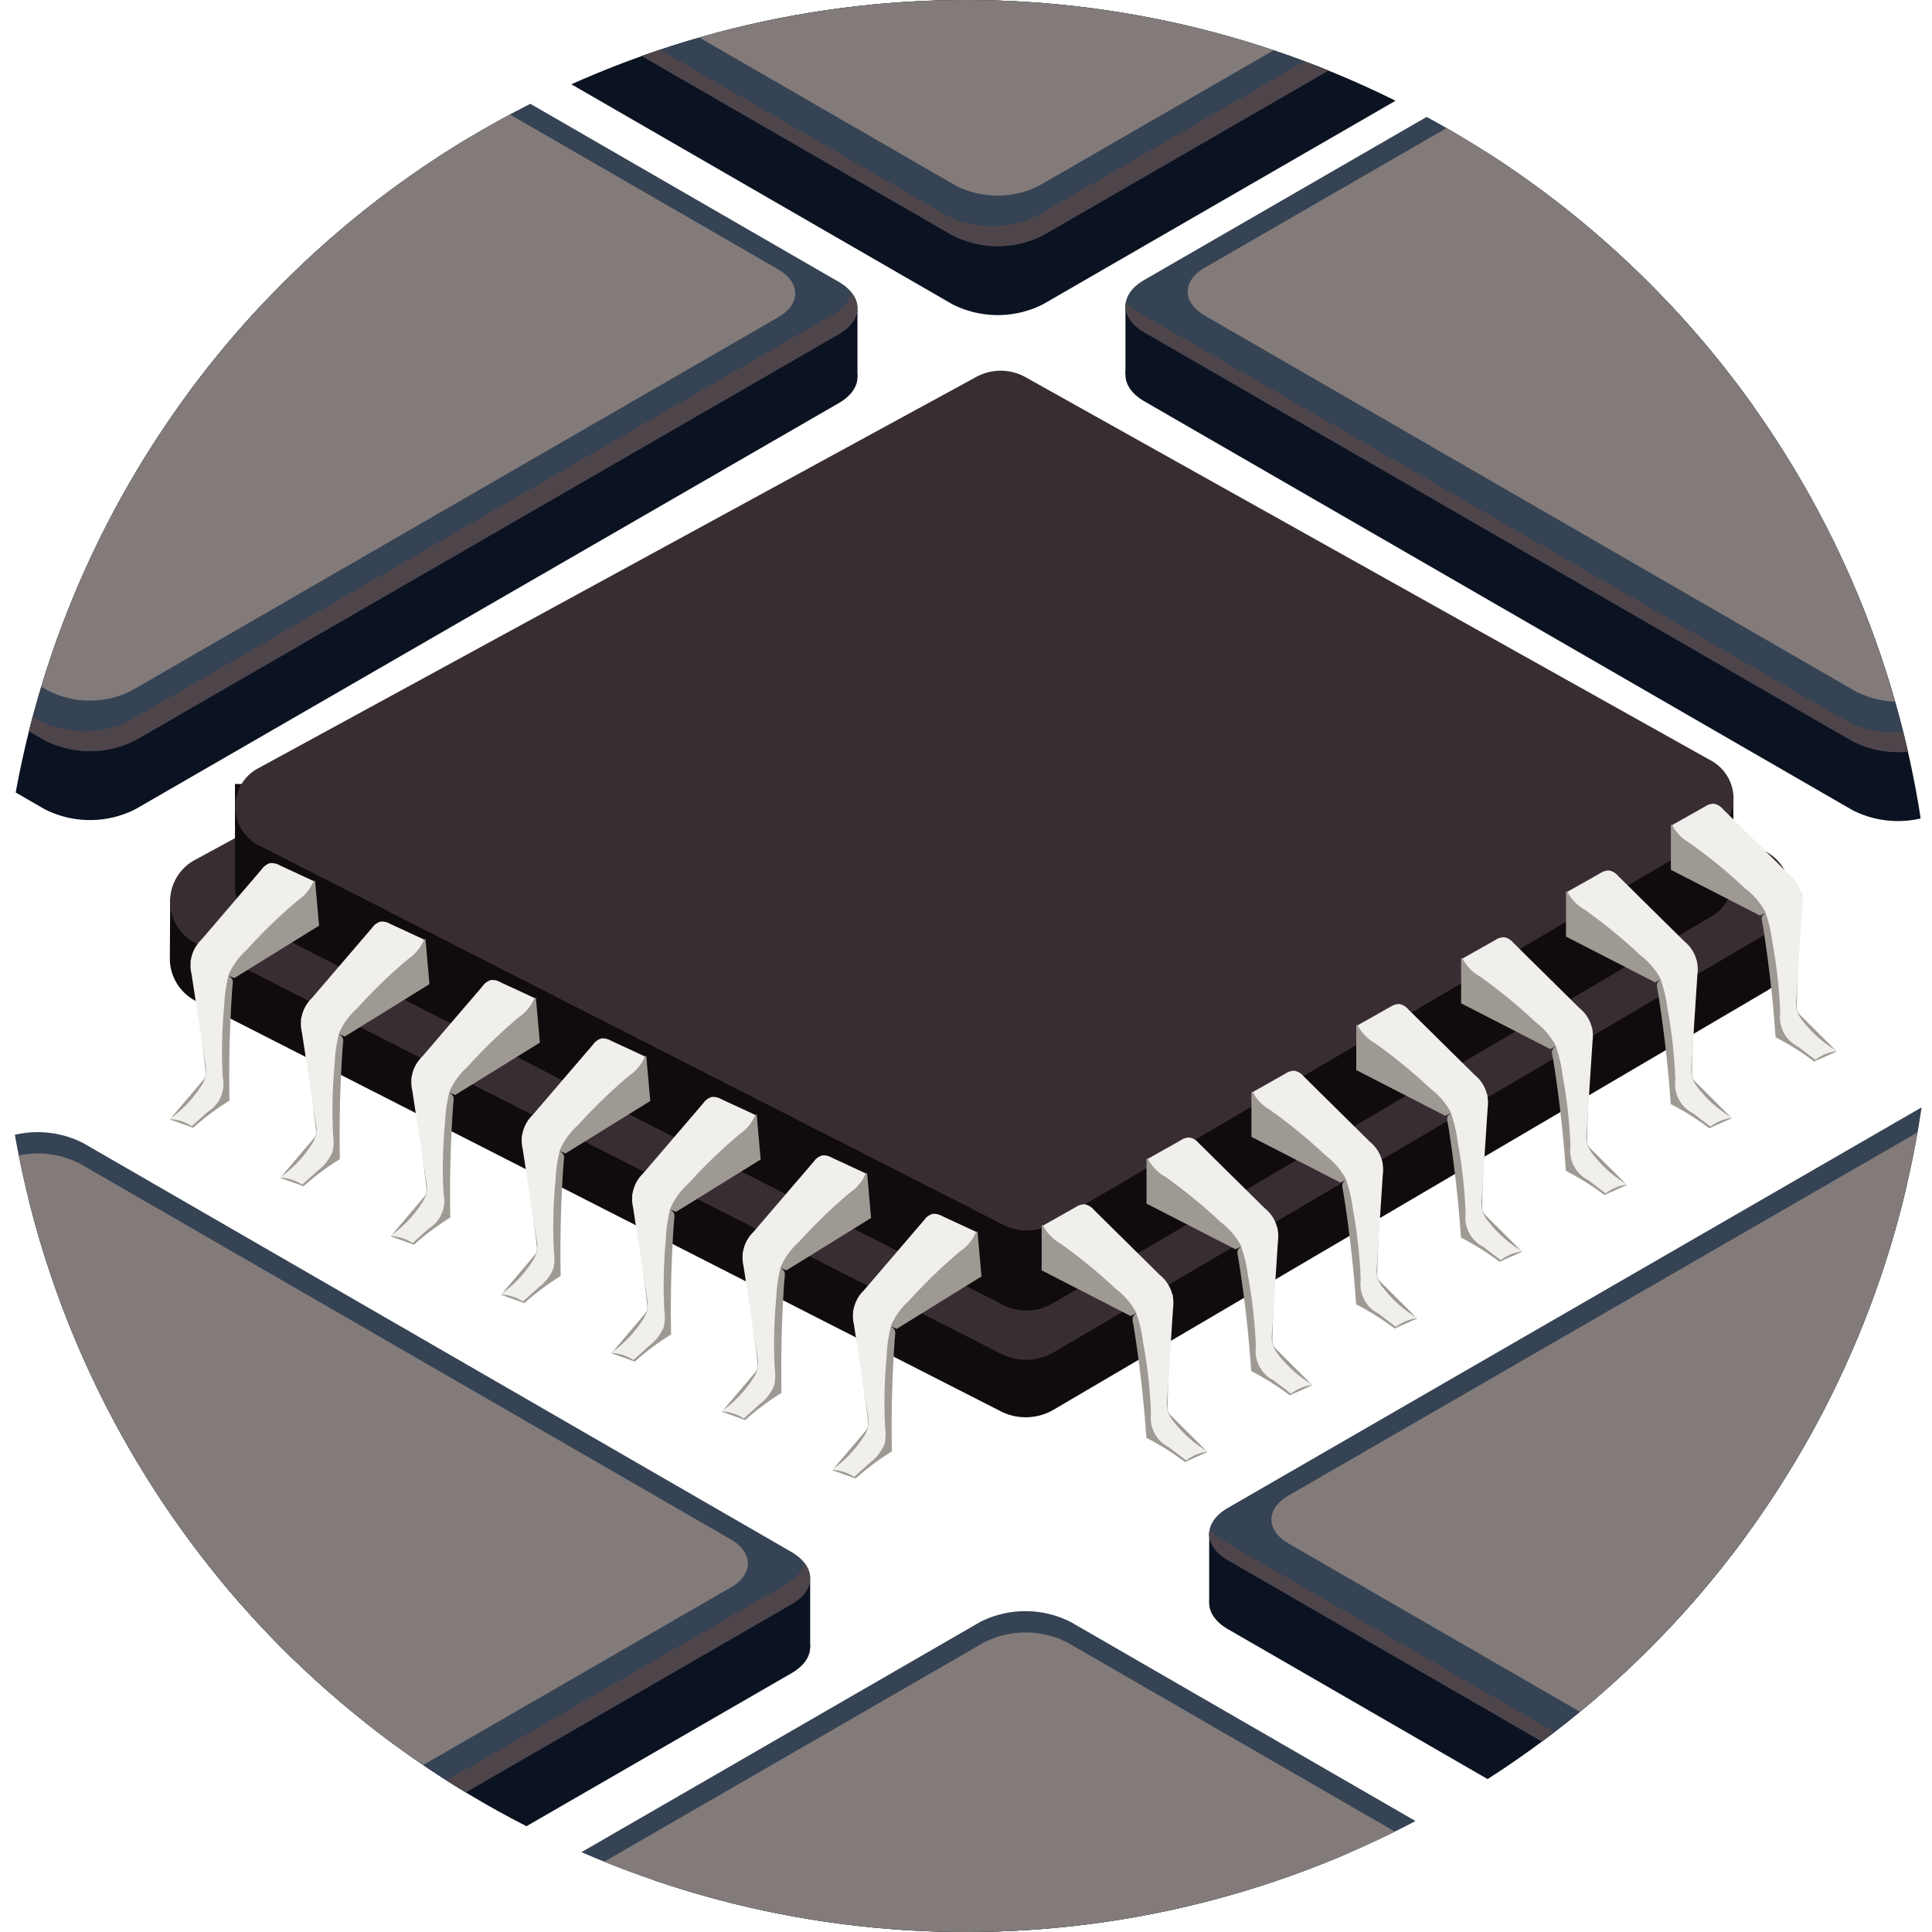 <svg xmlns="http://www.w3.org/2000/svg" xmlns:xlink="http://www.w3.org/1999/xlink" width="249.633" height="249.633" viewBox="0 0 249.633 249.633"><defs><clipPath id="a"><circle cx="124.817" cy="124.817" r="124.817" transform="translate(876.251 3981.442)" fill="none"/></clipPath></defs><g transform="translate(-876.251 -3981.442)"><g clip-path="url(#a)"><path d="M984.6,4026.754l-91.48-52.816a12.957,12.957,0,0,0-11.725-.021l-90.91,52.487c-3.228,1.863-3.211,4.894.037,6.769L882,4085.989a12.957,12.957,0,0,0,11.725.022l90.91-52.487C987.861,4031.66,987.844,4028.63,984.6,4026.754Z" fill="#0b1221"/><path d="M788.071,4029.667v-9.04l198.972.825v8.7l-179.116,5.592Z" fill="#0b1221"/><path d="M984.6,4017.847l-91.48-52.817a12.96,12.96,0,0,0-11.725-.021l-90.91,52.487c-3.228,1.863-3.211,4.894.037,6.769L882,4077.082a12.96,12.96,0,0,0,11.725.021l90.91-52.487C987.861,4022.753,987.844,4019.722,984.6,4017.847Z" fill="#354354"/><path d="M986.275,4019.247a4.439,4.439,0,0,1-2.345,2.8l-90.91,52.487a12.957,12.957,0,0,1-11.725-.021l-91.48-52.816a5.861,5.861,0,0,1-1.679-1.4c-.289,1.409.5,2.882,2.382,3.967L882,4077.082a12.96,12.96,0,0,0,11.725.021l90.91-52.487C987.142,4023.167,987.681,4021.015,986.275,4019.247Z" fill="#4e454b"/><path d="M976.753,4016.219l-84.087-48.548a11.912,11.912,0,0,0-10.777-.019L798.327,4015.9c-2.967,1.713-2.952,4.5.034,6.223l84.086,48.547a11.911,11.911,0,0,0,10.778.02l83.562-48.245C979.754,4020.728,979.739,4017.942,976.753,4016.219Z" fill="#827b7a"/><path d="M898.239,4097.523l-.043,7.907a6.168,6.168,0,0,0,3.5,5.419L1005.57,4163.8a7.131,7.131,0,0,0,6.8-.2l92.044-54.062a6.178,6.178,0,0,0,3.142-5.382l-.438-5.046" fill="#100b0d"/><path d="M1005.6,4156.367l-103.874-52.946a6.08,6.08,0,0,1-.168-10.93l100.235-54.632a7.132,7.132,0,0,1,6.841.036l95.683,53.516a6.067,6.067,0,0,1,.125,10.7l-92.045,54.062A7.132,7.132,0,0,1,1005.6,4156.367Z" fill="#392d34"/><path d="M906.613,4082.74V4096.1a5.7,5.7,0,0,0,3.236,5.011l96.057,48.962a6.6,6.6,0,0,0,6.286-.182l85.118-49.994a5.712,5.712,0,0,0,2.906-4.976v-9.766" fill="#100b0d"/><path d="M1005.934,4139.722l-96.057-48.962a5.622,5.622,0,0,1-.155-10.107l92.692-50.521a6.591,6.591,0,0,1,6.325.034l88.483,49.488a5.61,5.61,0,0,1,.115,9.893l-85.117,49.993A6.593,6.593,0,0,1,1005.934,4139.722Z" fill="#392d34"/><path d="M1103.821,4099.65l-.167.09-11.509-5.908v-5.868l16.818,8.914-2.633,1.419c-.6.323-1.257.61-1.82.982-.876.579-.621.863-.455,1.913q1.123,7.106,1.62,14.281a33.859,33.859,0,0,1,4.983,3.129l2.914-1.305-4.636-4.623a1.882,1.882,0,0,1-.432-.555,1.735,1.735,0,0,1-.089-.731c.1-4.822.393-9.639.681-14.454" fill="#9e9a93"/><line x2="4.484" y2="4.167" transform="translate(1108.306 4111.827)" fill="#f2dd55"/><path d="M1109.121,4098.738a4.655,4.655,0,0,0-1.673-4.278l-8.565-8.459a2.045,2.045,0,0,0-1.17-.71,2.117,2.117,0,0,0-1.19.381l-4.2,2.369a5.639,5.639,0,0,0,2.239,2.315,68.526,68.526,0,0,1,7.184,5.883,9.435,9.435,0,0,1,2.563,2.957,17.772,17.772,0,0,1,.946,3.964,62.421,62.421,0,0,1,1.016,9.18,4.254,4.254,0,0,0,2.328,4.353l2.212,1.693a5.73,5.73,0,0,1,2.807-1.133,15.43,15.43,0,0,1-4.431-3.891,4.067,4.067,0,0,1-.775-1.4,4.52,4.52,0,0,1-.059-1.427Z" fill="#f0efec"/><path d="M1090.271,4108.276l-.167.09-11.51-5.908v-5.868l16.819,8.913-2.633,1.42c-.6.322-1.257.609-1.821.982-.875.578-.62.863-.454,1.912q1.122,7.107,1.62,14.282a33.725,33.725,0,0,1,4.982,3.129l2.915-1.305-4.636-4.623a1.886,1.886,0,0,1-.432-.555,1.755,1.755,0,0,1-.09-.732c.1-4.821.393-9.638.682-14.453" fill="#9e9a93"/><line x2="4.484" y2="4.167" transform="translate(1094.756 4120.453)" fill="#f2dd55"/><path d="M1095.571,4107.363a4.657,4.657,0,0,0-1.673-4.277l-8.566-8.459a2.039,2.039,0,0,0-1.17-.71,2.114,2.114,0,0,0-1.189.381l-4.2,2.368a5.65,5.65,0,0,0,2.239,2.316,68.275,68.275,0,0,1,7.185,5.883,9.423,9.423,0,0,1,2.563,2.956,17.852,17.852,0,0,1,.946,3.964,62.452,62.452,0,0,1,1.016,9.18,4.248,4.248,0,0,0,2.328,4.353l2.211,1.693a5.742,5.742,0,0,1,2.808-1.132,15.431,15.431,0,0,1-4.431-3.891,4.058,4.058,0,0,1-.775-1.4,4.5,4.5,0,0,1-.059-1.428Z" fill="#f0efec"/><path d="M1076.721,4116.9l-.168.091-11.509-5.909v-5.867l16.819,8.913-2.634,1.42c-.6.322-1.257.609-1.82.981-.875.579-.621.864-.455,1.913q1.124,7.106,1.62,14.282a33.665,33.665,0,0,1,4.983,3.128l2.914-1.305-4.635-4.623a1.859,1.859,0,0,1-.432-.554,1.741,1.741,0,0,1-.09-.732c.1-4.822.393-9.638.682-14.454" fill="#9e9a93"/><line x2="4.484" y2="4.167" transform="translate(1081.205 4129.079)" fill="#f2dd55"/><path d="M1082.021,4115.989a4.655,4.655,0,0,0-1.674-4.277l-8.565-8.459a2.038,2.038,0,0,0-1.17-.71,2.111,2.111,0,0,0-1.189.381l-4.2,2.368a5.655,5.655,0,0,0,2.239,2.316,68.376,68.376,0,0,1,7.184,5.882,9.432,9.432,0,0,1,2.564,2.957,17.85,17.85,0,0,1,.945,3.964,62.586,62.586,0,0,1,1.017,9.18,4.25,4.25,0,0,0,2.328,4.353l2.211,1.693a5.732,5.732,0,0,1,2.808-1.132,15.43,15.43,0,0,1-4.431-3.891,4.044,4.044,0,0,1-.775-1.4,4.5,4.5,0,0,1-.06-1.428Z" fill="#f0efec"/><path d="M1063.17,4125.527l-.167.09-11.509-5.908v-5.868l16.818,8.914-2.633,1.419c-.6.323-1.257.61-1.82.982-.876.579-.621.863-.455,1.913q1.123,7.106,1.62,14.281a33.9,33.9,0,0,1,4.983,3.129l2.914-1.305-4.635-4.623a1.87,1.87,0,0,1-.433-.555,1.734,1.734,0,0,1-.089-.731c.1-4.822.393-9.639.681-14.454" fill="#9e9a93"/><line x2="4.484" y2="4.167" transform="translate(1067.655 4137.705)" fill="#f2dd55"/><path d="M1068.47,4124.615a4.653,4.653,0,0,0-1.673-4.277l-8.565-8.46a2.04,2.04,0,0,0-1.17-.709,2.1,2.1,0,0,0-1.189.38l-4.2,2.369a5.641,5.641,0,0,0,2.239,2.315,68.5,68.5,0,0,1,7.184,5.883,9.44,9.44,0,0,1,2.564,2.957,17.819,17.819,0,0,1,.945,3.964,62.421,62.421,0,0,1,1.016,9.18,4.254,4.254,0,0,0,2.328,4.353l2.212,1.693a5.734,5.734,0,0,1,2.807-1.133,15.426,15.426,0,0,1-4.43-3.891,4.054,4.054,0,0,1-.776-1.4,4.518,4.518,0,0,1-.059-1.427Z" fill="#f0efec"/><path d="M1049.62,4134.153l-.167.09-11.509-5.908v-5.868l16.818,8.913-2.633,1.42c-.6.323-1.257.609-1.821.982-.875.578-.62.863-.454,1.913q1.124,7.106,1.62,14.281a33.765,33.765,0,0,1,4.982,3.129l2.915-1.305-4.636-4.623a1.886,1.886,0,0,1-.432-.555,1.75,1.75,0,0,1-.09-.731c.1-4.822.393-9.639.682-14.454" fill="#9e9a93"/><line x2="4.484" y2="4.167" transform="translate(1054.105 4146.33)" fill="#f2dd55"/><path d="M1054.92,4133.24a4.655,4.655,0,0,0-1.673-4.277l-8.565-8.459a2.046,2.046,0,0,0-1.17-.71,2.12,2.12,0,0,0-1.19.381l-4.2,2.368a5.638,5.638,0,0,0,2.238,2.316,68.287,68.287,0,0,1,7.185,5.883,9.43,9.43,0,0,1,2.563,2.956,17.787,17.787,0,0,1,.946,3.964,62.467,62.467,0,0,1,1.016,9.18,4.252,4.252,0,0,0,2.328,4.353l2.212,1.694a5.73,5.73,0,0,1,2.807-1.133,15.437,15.437,0,0,1-4.431-3.891,4.08,4.08,0,0,1-.775-1.4,4.523,4.523,0,0,1-.059-1.428Z" fill="#f0efec"/><path d="M1036.07,4142.779l-.167.09-11.51-5.909v-5.867l16.819,8.913-2.633,1.42c-.6.322-1.257.609-1.821.981-.875.579-.621.864-.455,1.913q1.124,7.106,1.621,14.282a33.828,33.828,0,0,1,4.982,3.128l2.915-1.305-4.636-4.623a1.847,1.847,0,0,1-.432-.554,1.741,1.741,0,0,1-.09-.732c.1-4.822.393-9.638.682-14.454" fill="#9e9a93"/><line x2="4.484" y2="4.167" transform="translate(1040.554 4154.956)" fill="#f2dd55"/><path d="M1041.37,4141.866a4.657,4.657,0,0,0-1.673-4.277l-8.566-8.459a2.038,2.038,0,0,0-1.17-.71,2.115,2.115,0,0,0-1.189.381l-4.2,2.368a5.652,5.652,0,0,0,2.239,2.316,68.276,68.276,0,0,1,7.184,5.882,9.428,9.428,0,0,1,2.564,2.957,17.9,17.9,0,0,1,.946,3.964,62.435,62.435,0,0,1,1.016,9.18,4.25,4.25,0,0,0,2.328,4.353l2.211,1.693a5.732,5.732,0,0,1,2.808-1.132,15.436,15.436,0,0,1-4.431-3.891,4.05,4.05,0,0,1-.775-1.4,4.5,4.5,0,0,1-.059-1.428Z" fill="#f0efec"/><path d="M1022.519,4151.4l-.167.09-11.509-5.908v-5.868l16.819,8.914-2.634,1.42c-.6.322-1.257.609-1.82.981-.876.579-.621.864-.455,1.913q1.124,7.106,1.62,14.282a33.711,33.711,0,0,1,4.983,3.128l2.914-1.305-4.635-4.623a1.878,1.878,0,0,1-.433-.555,1.75,1.75,0,0,1-.089-.731c.1-4.822.393-9.639.681-14.454" fill="#9e9a93"/><line x2="4.484" y2="4.167" transform="translate(1027.004 4163.582)" fill="#f2dd55"/><path d="M1027.819,4150.492a4.65,4.65,0,0,0-1.673-4.277l-8.565-8.46a2.04,2.04,0,0,0-1.17-.709,2.114,2.114,0,0,0-1.189.38l-4.2,2.369a5.632,5.632,0,0,0,2.239,2.315,68.5,68.5,0,0,1,7.184,5.883,9.427,9.427,0,0,1,2.564,2.957,17.833,17.833,0,0,1,.945,3.964,62.579,62.579,0,0,1,1.017,9.18,4.25,4.25,0,0,0,2.327,4.353l2.212,1.693a5.732,5.732,0,0,1,2.808-1.132,15.441,15.441,0,0,1-4.431-3.892,4.058,4.058,0,0,1-.776-1.4,4.514,4.514,0,0,1-.059-1.427Z" fill="#f0efec"/><path d="M906.352,4107.745l.175.077,10.949-6.774-.518-5.848-15.975,10.178,2.75,1.212c.624.275,1.306.51,1.9.838.923.509.694.813.621,1.871q-.492,7.169-.354,14.358a33.231,33.231,0,0,0-4.689,3.5l-3.02-1.076,4.212-4.964a1.856,1.856,0,0,0,.382-.586,1.739,1.739,0,0,0,.024-.736c-.529-4.8-1.242-9.575-1.954-14.352" fill="#9e9a93"/><line x1="4.101" y2="4.498" transform="translate(898.856 4120.226)" fill="#f2dd55"/><path d="M900.99,4107.243a4.611,4.611,0,0,1,1.29-4.391l7.789-9.09a2.014,2.014,0,0,1,1.1-.8,2.131,2.131,0,0,1,1.219.288l4.393,2.037a5.551,5.551,0,0,1-2.027,2.48,67.4,67.4,0,0,0-6.641,6.416,9.279,9.279,0,0,0-2.293,3.144,17.717,17.717,0,0,0-.593,4.023,62.36,62.36,0,0,0-.2,9.227,4.207,4.207,0,0,1-1.935,4.518l-2.055,1.857a5.788,5.788,0,0,0-2.9-.912,15.186,15.186,0,0,0,4.072-4.219,4,4,0,0,0,.649-1.459,4.511,4.511,0,0,0-.067-1.427Z" fill="#f0efec"/><path d="M920.618,4115.3l.174.077,10.949-6.774-.518-5.848-15.975,10.178,2.75,1.212c.624.276,1.307.511,1.9.838.924.51.7.813.622,1.872q-.492,7.167-.354,14.357a33.225,33.225,0,0,0-4.69,3.5l-3.019-1.076,4.211-4.964a1.844,1.844,0,0,0,.382-.587,1.731,1.731,0,0,0,.025-.735c-.53-4.8-1.242-9.576-1.955-14.353" fill="#9e9a93"/><line x1="4.101" y2="4.498" transform="translate(913.122 4127.779)" fill="#f2dd55"/><path d="M915.255,4114.8a4.613,4.613,0,0,1,1.29-4.392l7.79-9.089a2.012,2.012,0,0,1,1.1-.8,2.133,2.133,0,0,1,1.219.288l4.394,2.037a5.565,5.565,0,0,1-2.027,2.481,67.219,67.219,0,0,0-6.641,6.415,9.283,9.283,0,0,0-2.294,3.144,17.732,17.732,0,0,0-.592,4.023,62.23,62.23,0,0,0-.2,9.227,5.831,5.831,0,0,1-.07,2.1,5.743,5.743,0,0,1-1.866,2.417l-2.054,1.857a5.805,5.805,0,0,0-2.9-.912,15.2,15.2,0,0,0,4.072-4.219,4,4,0,0,0,.649-1.459,4.509,4.509,0,0,0-.067-1.427Z" fill="#f0efec"/><path d="M934.883,4122.852l.175.077,10.949-6.775-.518-5.847-15.975,10.177,2.75,1.213c.624.275,1.306.51,1.9.838.924.509.7.812.622,1.871q-.492,7.169-.354,14.358a33.231,33.231,0,0,0-4.689,3.5l-3.02-1.076,4.212-4.964a1.856,1.856,0,0,0,.382-.586,1.756,1.756,0,0,0,.024-.736c-.529-4.8-1.242-9.576-1.955-14.352" fill="#9e9a93"/><line x1="4.101" y2="4.498" transform="translate(927.387 4135.333)" fill="#f2dd55"/><path d="M929.521,4122.35a4.609,4.609,0,0,1,1.29-4.391l7.789-9.09a2.011,2.011,0,0,1,1.1-.8,2.128,2.128,0,0,1,1.219.288l4.393,2.037a5.551,5.551,0,0,1-2.027,2.48,67.387,67.387,0,0,0-6.641,6.415,9.289,9.289,0,0,0-2.293,3.144,17.726,17.726,0,0,0-.593,4.024,62.363,62.363,0,0,0-.2,9.227,4.2,4.2,0,0,1-1.935,4.517l-2.055,1.858a5.794,5.794,0,0,0-2.9-.913,15.173,15.173,0,0,0,4.072-4.219,4,4,0,0,0,.649-1.459,4.512,4.512,0,0,0-.067-1.427Z" fill="#f0efec"/><path d="M949.149,4130.4l.174.077,10.949-6.774-.518-5.848-15.975,10.178,2.75,1.212c.624.275,1.307.51,1.9.838.923.509.7.813.622,1.871q-.492,7.168-.354,14.358a33.256,33.256,0,0,0-4.69,3.5l-3.02-1.076,4.212-4.964a1.828,1.828,0,0,0,.382-.586,1.736,1.736,0,0,0,.025-.736c-.53-4.8-1.242-9.575-1.955-14.352" fill="#9e9a93"/><line x1="4.101" y2="4.498" transform="translate(941.652 4142.886)" fill="#f2dd55"/><path d="M943.786,4129.9a4.611,4.611,0,0,1,1.29-4.391l7.79-9.09a2.011,2.011,0,0,1,1.1-.8,2.13,2.13,0,0,1,1.219.288l4.393,2.037a5.555,5.555,0,0,1-2.026,2.48,67.177,67.177,0,0,0-6.641,6.416,9.264,9.264,0,0,0-2.294,3.144,17.716,17.716,0,0,0-.592,4.023,62.227,62.227,0,0,0-.2,9.227,5.83,5.83,0,0,1-.07,2.1,5.741,5.741,0,0,1-1.866,2.416l-2.055,1.858a5.784,5.784,0,0,0-2.9-.912,15.2,15.2,0,0,0,4.072-4.219,4.029,4.029,0,0,0,.649-1.459,4.515,4.515,0,0,0-.067-1.428Z" fill="#f0efec"/><path d="M963.414,4137.958l.175.077,10.948-6.774-.517-5.848-15.975,10.178,2.749,1.212c.625.275,1.307.511,1.9.838.924.51.7.813.622,1.872q-.492,7.167-.354,14.357a33.272,33.272,0,0,0-4.689,3.5l-3.02-1.076,4.212-4.964a1.872,1.872,0,0,0,.382-.587,1.756,1.756,0,0,0,.024-.736c-.529-4.8-1.242-9.575-1.955-14.352" fill="#9e9a93"/><line x1="4.101" y2="4.498" transform="translate(955.918 4150.439)" fill="#f2dd55"/><path d="M958.052,4137.457a4.611,4.611,0,0,1,1.29-4.392l7.789-9.089a2.01,2.01,0,0,1,1.1-.8,2.134,2.134,0,0,1,1.218.288l4.394,2.037a5.551,5.551,0,0,1-2.027,2.48,67.288,67.288,0,0,0-6.641,6.416,9.289,9.289,0,0,0-2.293,3.144,17.668,17.668,0,0,0-.593,4.023,62.363,62.363,0,0,0-.2,9.227,5.811,5.811,0,0,1-.07,2.1,5.748,5.748,0,0,1-1.865,2.417l-2.055,1.857a5.8,5.8,0,0,0-2.9-.912,15.2,15.2,0,0,0,4.072-4.219,4,4,0,0,0,.649-1.459,4.511,4.511,0,0,0-.067-1.427Z" fill="#f0efec"/><path d="M977.68,4145.512l.174.077,10.949-6.775-.518-5.847-15.975,10.177,2.75,1.213c.624.275,1.306.51,1.9.838.923.509.7.812.622,1.871q-.492,7.169-.354,14.358a33.256,33.256,0,0,0-4.69,3.5l-3.02-1.076,4.212-4.964a1.829,1.829,0,0,0,.382-.586,1.737,1.737,0,0,0,.025-.736c-.53-4.8-1.243-9.576-1.955-14.352" fill="#9e9a93"/><line x1="4.101" y2="4.498" transform="translate(970.183 4157.993)" fill="#f2dd55"/><path d="M972.317,4145.01a4.611,4.611,0,0,1,1.29-4.391l7.79-9.09a2.006,2.006,0,0,1,1.1-.8,2.129,2.129,0,0,1,1.219.287l4.393,2.038a5.556,5.556,0,0,1-2.027,2.48,67.265,67.265,0,0,0-6.64,6.415,9.279,9.279,0,0,0-2.294,3.144,17.726,17.726,0,0,0-.593,4.024,62.368,62.368,0,0,0-.2,9.227,5.826,5.826,0,0,1-.07,2.1,5.738,5.738,0,0,1-1.866,2.417l-2.055,1.858a5.786,5.786,0,0,0-2.9-.913,15.172,15.172,0,0,0,4.073-4.219,4.011,4.011,0,0,0,.649-1.459,4.509,4.509,0,0,0-.067-1.427Z" fill="#f0efec"/><path d="M991.945,4153.065l.175.077,10.948-6.774-.517-5.848L986.576,4150.7l2.749,1.212c.625.275,1.307.51,1.9.838.924.509.7.813.622,1.871q-.492,7.168-.354,14.358a33.209,33.209,0,0,0-4.689,3.5l-3.02-1.076,4.212-4.964a1.836,1.836,0,0,0,.381-.586,1.736,1.736,0,0,0,.025-.736c-.529-4.8-1.242-9.575-1.955-14.352" fill="#9e9a93"/><line x1="4.101" y2="4.498" transform="translate(984.449 4165.546)" fill="#f2dd55"/><path d="M986.583,4152.563a4.609,4.609,0,0,1,1.29-4.391l7.789-9.09a2.011,2.011,0,0,1,1.1-.8,2.117,2.117,0,0,1,1.218.288l4.394,2.037a5.551,5.551,0,0,1-2.027,2.48,67.17,67.17,0,0,0-6.641,6.416,9.282,9.282,0,0,0-2.294,3.144,17.721,17.721,0,0,0-.592,4.023,62.38,62.38,0,0,0-.2,9.227,5.811,5.811,0,0,1-.07,2.1,5.742,5.742,0,0,1-1.865,2.416l-2.055,1.858a5.807,5.807,0,0,0-2.9-.913,15.167,15.167,0,0,0,4.072-4.219,4,4,0,0,0,.649-1.458,4.517,4.517,0,0,0-.067-1.428Z" fill="#f0efec"/><path d="M1229.014,4185.539l-91.481-52.816a12.956,12.956,0,0,0-11.725-.021l-90.909,52.486c-3.228,1.864-3.211,4.9.036,6.77l91.481,52.816a12.956,12.956,0,0,0,11.725.022l90.91-52.487C1232.278,4190.445,1232.262,4187.415,1229.014,4185.539Z" fill="#0b1221"/><path d="M1032.489,4188.452v-9.04l198.972.826v8.7l-179.116,5.592Z" fill="#0b1221"/><path d="M1229.014,4176.632l-91.481-52.817a12.961,12.961,0,0,0-11.725-.021l-90.909,52.487c-3.228,1.863-3.211,4.894.036,6.769l91.481,52.817a12.961,12.961,0,0,0,11.725.021l90.91-52.487C1232.278,4181.538,1232.262,4178.507,1229.014,4176.632Z" fill="#354354"/><path d="M1230.693,4178.032a4.439,4.439,0,0,1-2.345,2.8l-90.91,52.487a12.959,12.959,0,0,1-11.725-.021l-91.481-52.816a5.857,5.857,0,0,1-1.678-1.4c-.289,1.409.5,2.882,2.381,3.967l91.481,52.817a12.961,12.961,0,0,0,11.725.021l90.91-52.487C1231.56,4181.952,1232.1,4179.8,1230.693,4178.032Z" fill="#4e454b"/><path d="M1221.171,4175l-84.087-48.548a11.909,11.909,0,0,0-10.777-.019l-83.562,48.244c-2.967,1.713-2.952,4.5.033,6.223l84.087,48.547a11.912,11.912,0,0,0,10.778.02l83.562-48.245C1224.171,4179.513,1224.156,4176.727,1221.171,4175Z" fill="#827b7a"/><path d="M1218.2,4026.883l-91.48-52.816a12.957,12.957,0,0,0-11.725-.022l-90.91,52.487c-3.228,1.863-3.211,4.894.037,6.769l91.48,52.817a12.96,12.96,0,0,0,11.725.021l90.91-52.487C1221.461,4031.789,1221.444,4028.758,1218.2,4026.883Z" fill="#0b1221"/><path d="M1021.671,4029.8v-9.04l198.972.826v8.7l-179.116,5.592Z" fill="#0b1221"/><path d="M1218.2,4017.975l-91.48-52.816a12.957,12.957,0,0,0-11.725-.021l-90.91,52.486c-3.228,1.864-3.211,4.9.037,6.77l91.48,52.816a12.957,12.957,0,0,0,11.725.021l90.91-52.486C1221.461,4022.881,1221.444,4019.85,1218.2,4017.975Z" fill="#354354"/><path d="M1219.875,4019.375a4.442,4.442,0,0,1-2.345,2.8l-90.91,52.486a12.954,12.954,0,0,1-11.725-.021l-91.48-52.816a5.845,5.845,0,0,1-1.679-1.4c-.289,1.41.5,2.882,2.382,3.968l91.48,52.816a12.957,12.957,0,0,0,11.725.021l90.91-52.486C1220.742,4023.3,1221.281,4021.143,1219.875,4019.375Z" fill="#4e454b"/><path d="M1210.353,4016.347l-84.087-48.547a11.908,11.908,0,0,0-10.777-.02l-83.562,48.245c-2.967,1.713-2.952,4.5.034,6.222l84.086,48.548a11.913,11.913,0,0,0,10.778.019l83.562-48.245C1213.354,4020.857,1213.339,4018.071,1210.353,4016.347Z" fill="#827b7a"/><path d="M1101.882,3961.507l-91.48-52.817a12.96,12.96,0,0,0-11.725-.021l-90.91,52.487c-3.228,1.863-3.211,4.894.037,6.769l91.48,52.817a12.96,12.96,0,0,0,11.725.021l90.91-52.487C1105.147,3966.413,1105.13,3963.382,1101.882,3961.507Z" fill="#0b1221"/><path d="M905.357,3964.42v-9.04l198.972.825v8.7l-179.116,5.592Z" fill="#0b1221"/><path d="M1101.882,3952.6l-91.48-52.816a12.957,12.957,0,0,0-11.725-.022l-90.91,52.487c-3.228,1.864-3.211,4.894.037,6.77l91.48,52.816a12.957,12.957,0,0,0,11.725.021l90.91-52.487C1105.147,3957.5,1105.13,3954.474,1101.882,3952.6Z" fill="#354354"/><path d="M1103.561,3954a4.443,4.443,0,0,1-2.345,2.8l-90.91,52.486a12.958,12.958,0,0,1-11.725-.021L907.1,3956.45a5.844,5.844,0,0,1-1.679-1.4c-.289,1.409.5,2.882,2.382,3.968l91.48,52.816a12.957,12.957,0,0,0,11.725.021l90.91-52.487C1104.428,3957.92,1104.967,3955.767,1103.561,3954Z" fill="#4e454b"/><path d="M1094.039,3950.971l-84.087-48.548a11.911,11.911,0,0,0-10.777-.019l-83.562,48.245c-2.967,1.712-2.952,4.5.034,6.222l84.086,48.547a11.911,11.911,0,0,0,10.778.02l83.562-48.245C1097.04,3955.481,1097.025,3952.7,1094.039,3950.971Z" fill="#827b7a"/><path d="M1106.107,4252.757l-91.481-52.816a12.958,12.958,0,0,0-11.725-.021l-90.909,52.486c-3.228,1.864-3.211,4.894.036,6.77l91.481,52.816a12.958,12.958,0,0,0,11.725.021l90.91-52.487C1109.371,4257.663,1109.355,4254.632,1106.107,4252.757Z" fill="#0b1221"/><path d="M909.582,4255.67v-9.04l198.972.826v8.7l-179.116,5.592Z" fill="#0b1221"/><path d="M1106.107,4243.849l-91.481-52.816a12.956,12.956,0,0,0-11.725-.021L911.992,4243.5c-3.228,1.864-3.211,4.9.036,6.77l91.481,52.816a12.956,12.956,0,0,0,11.725.021l90.91-52.486C1109.371,4248.755,1109.355,4245.724,1106.107,4243.849Z" fill="#354354"/><path d="M1107.786,4245.249a4.441,4.441,0,0,1-2.345,2.8l-90.91,52.487a12.961,12.961,0,0,1-11.725-.021L911.325,4247.7a5.847,5.847,0,0,1-1.678-1.4c-.289,1.41.5,2.882,2.381,3.968l91.481,52.816a12.956,12.956,0,0,0,11.725.021l90.91-52.486C1108.653,4249.17,1109.192,4247.018,1107.786,4245.249Z" fill="#4e454b"/><path d="M1098.264,4242.221l-84.087-48.547a11.91,11.91,0,0,0-10.777-.02L919.838,4241.9c-2.967,1.713-2.952,4.5.033,6.222l84.087,48.548a11.914,11.914,0,0,0,10.778.019l83.562-48.244C1101.264,4246.731,1101.249,4243.945,1098.264,4242.221Z" fill="#827b7a"/><path d="M978.486,4190.865l-91.48-52.816a12.958,12.958,0,0,0-11.725-.022l-90.91,52.487c-3.227,1.863-3.211,4.894.037,6.769l91.481,52.817a12.958,12.958,0,0,0,11.725.021l90.909-52.487C981.751,4195.771,981.734,4192.74,978.486,4190.865Z" fill="#0b1221"/><path d="M781.961,4193.778v-9.04l198.972.826v8.7l-179.116,5.592Z" fill="#0b1221"/><path d="M978.486,4181.957l-91.48-52.816a12.956,12.956,0,0,0-11.725-.021l-90.91,52.486c-3.227,1.864-3.211,4.9.037,6.77l91.481,52.816a12.956,12.956,0,0,0,11.725.021l90.909-52.486C981.751,4186.863,981.734,4183.832,978.486,4181.957Z" fill="#354354"/><path d="M980.165,4183.357a4.44,4.44,0,0,1-2.345,2.8l-90.909,52.486a12.955,12.955,0,0,1-11.725-.021l-91.481-52.816a5.858,5.858,0,0,1-1.679-1.4c-.288,1.41.5,2.882,2.382,3.968l91.481,52.816a12.956,12.956,0,0,0,11.725.021l90.909-52.486C981.033,4187.278,981.572,4185.125,980.165,4183.357Z" fill="#4e454b"/><path d="M970.644,4180.329l-84.087-48.547a11.909,11.909,0,0,0-10.778-.02l-83.562,48.245c-2.967,1.713-2.951,4.5.034,6.222l84.087,48.548a11.912,11.912,0,0,0,10.777.019l83.562-48.244C973.644,4184.839,973.629,4182.053,970.644,4180.329Z" fill="#827b7a"/></g></g></svg>